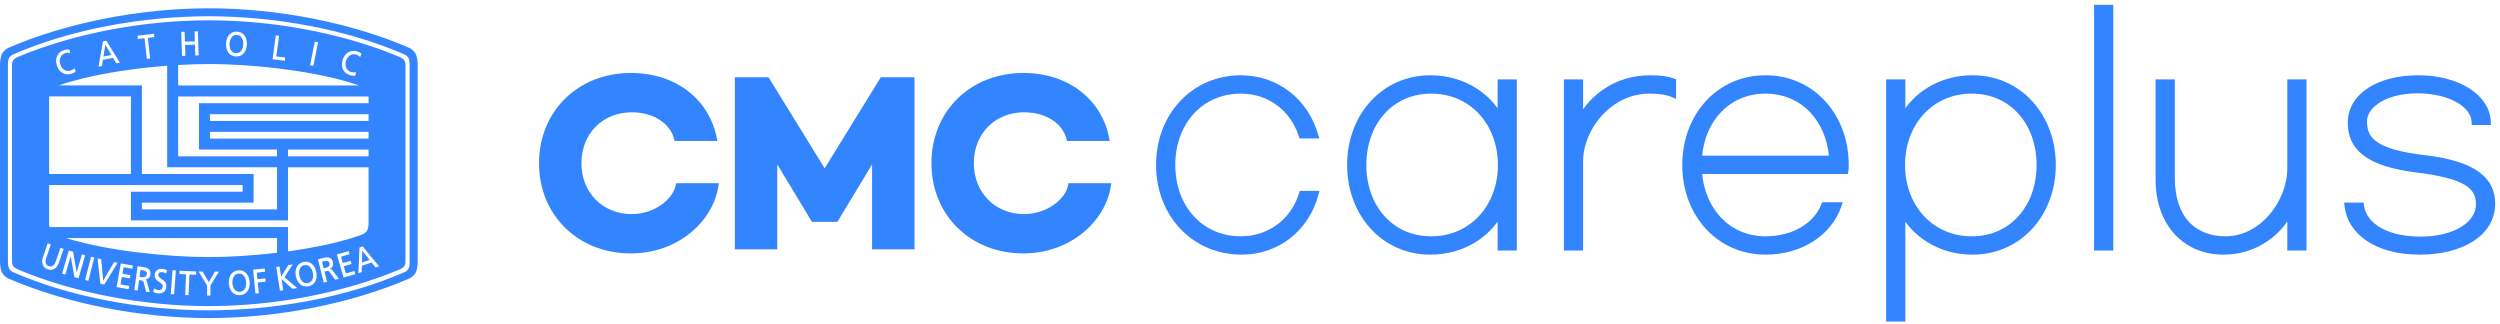 <svg width="301" height="39" viewBox="0 0 301 39" fill="none" xmlns="http://www.w3.org/2000/svg">
<path d="M48.144 6.866C41.152 3.931 32.765 2.446 25.134 2.446C17.503 2.446 9.113 3.931 2.124 6.866C1.669 7.094 1.449 7.292 1.449 7.809V31.487C1.449 32.004 1.669 32.202 2.124 32.43C9.117 35.365 17.503 36.854 25.134 36.854C32.765 36.854 41.152 35.365 48.144 32.43C48.599 32.202 48.819 32.004 48.819 31.487V7.809C48.819 7.292 48.599 7.09 48.144 6.866ZM41.243 7.244C41.478 6.4 42.186 5.964 42.968 6.18C43.184 6.239 43.357 6.331 43.5 6.459L43.511 6.466L43.36 6.881L43.338 6.855C43.214 6.712 43.059 6.617 42.88 6.566C42.63 6.496 42.388 6.522 42.175 6.643C41.93 6.782 41.742 7.039 41.651 7.365C41.559 7.688 41.588 8.004 41.731 8.253C41.849 8.462 42.043 8.613 42.274 8.675C42.436 8.719 42.689 8.741 42.839 8.69L42.869 8.679L42.773 9.112H42.762C42.597 9.141 42.403 9.123 42.164 9.057C41.357 8.833 40.998 8.117 41.243 7.237V7.244ZM37.898 5.032V5.014L38.297 5.094L37.729 7.93L37.329 7.853L37.898 5.032ZM33.194 4.28V4.262L33.598 4.313C33.598 4.313 33.275 6.753 33.271 6.789C33.308 6.793 34.339 6.929 34.339 6.929L34.288 7.321L32.82 7.127L33.198 4.276L33.194 4.28ZM27.211 5.241C27.236 4.757 27.405 4.353 27.688 4.096C27.915 3.891 28.212 3.792 28.546 3.807C29.295 3.847 29.768 4.471 29.724 5.366C29.698 5.854 29.533 6.261 29.254 6.511C29.027 6.716 28.73 6.815 28.392 6.797C28.055 6.778 27.768 6.65 27.563 6.422C27.314 6.144 27.189 5.725 27.214 5.237L27.211 5.241ZM22.225 3.825C22.225 3.825 22.262 4.984 22.265 5.021C22.302 5.021 23.421 4.981 23.458 4.981C23.458 4.944 23.417 3.785 23.417 3.785L23.806 3.77H23.825L23.92 6.661L23.513 6.676C23.513 6.676 23.472 5.41 23.472 5.373C23.436 5.373 22.317 5.414 22.28 5.414C22.28 5.45 22.324 6.716 22.324 6.716L21.917 6.731L21.821 3.836L22.229 3.821L22.225 3.825ZM21.451 7.828C22.75 7.751 23.997 7.71 25.145 7.71C30.63 7.71 38.43 8.591 43.243 10.293H21.451V7.824V7.828ZM21.451 11.617H44.369C44.369 11.672 44.377 11.724 44.377 11.771V12.425H23.96V18.008H33.356V18.819H21.451V11.617ZM25.277 16.688V15.877H44.377V16.688H25.277ZM44.377 18.008V18.819H34.676V18.008H44.377ZM25.277 14.56V13.749H44.377V14.56H25.277ZM33.356 20.14V25.21H17.085V24.399H30.535V20.947H17.085V10.282H7.077C10.547 9.06 15.555 8.264 20.13 7.912V20.136H33.356V20.14ZM18.531 4.078H18.549L18.593 4.471C18.593 4.471 17.834 4.555 17.8 4.562C17.804 4.599 18.079 7.042 18.079 7.042L17.676 7.086C17.676 7.086 17.401 4.639 17.397 4.603C17.36 4.603 16.601 4.694 16.601 4.694L16.557 4.298L18.531 4.074V4.078ZM12.404 4.977L12.796 4.904H12.807L14.433 7.538L14 7.622C14 7.622 13.618 6.987 13.607 6.965C13.582 6.969 12.418 7.193 12.393 7.197C12.389 7.222 12.272 7.952 12.272 7.952L11.854 8.033L12.4 4.981L12.404 4.977ZM6.93 6.643C7.103 6.334 7.389 6.118 7.752 6.015C7.968 5.953 8.163 5.942 8.35 5.975H8.365L8.453 6.411L8.423 6.4C8.244 6.342 8.06 6.342 7.88 6.389C7.635 6.459 7.44 6.61 7.319 6.819C7.18 7.068 7.154 7.384 7.246 7.71C7.418 8.323 7.928 8.66 8.46 8.51C8.621 8.466 8.849 8.352 8.952 8.231L8.974 8.205L9.117 8.624L9.106 8.631C8.981 8.737 8.798 8.825 8.563 8.892C8.192 8.998 7.836 8.965 7.539 8.792C7.205 8.605 6.96 8.264 6.831 7.809C6.71 7.384 6.747 6.965 6.934 6.635L6.93 6.643ZM5.914 11.771C5.914 11.72 5.914 11.665 5.921 11.603H15.761V20.947H5.91V11.768L5.914 11.771ZM5.914 22.271H29.21V23.082H15.764V26.534H34.676V20.143H44.377V26.894C44.369 27.165 44.336 27.584 44.149 27.826C43.995 28.031 43.779 28.156 43.639 28.222C41.236 29.124 38.008 29.807 34.676 30.265V27.341H5.954C5.925 27.18 5.918 27.018 5.914 26.89V22.268V22.271ZM33.356 28.662V30.434C30.472 30.779 27.581 30.951 25.145 30.951C19.987 30.951 12.8 30.17 7.946 28.662H33.356ZM5.745 32.415C5.47 32.32 5.279 32.162 5.173 31.942C5.041 31.67 5.044 31.318 5.188 30.9L5.731 29.319L5.738 29.3L6.123 29.433L5.591 30.984C5.47 31.333 5.455 31.59 5.547 31.773C5.609 31.898 5.716 31.986 5.877 32.041C6.035 32.096 6.178 32.092 6.299 32.034C6.483 31.946 6.629 31.733 6.747 31.384L7.279 29.832L7.66 29.965L7.11 31.568C6.849 32.331 6.362 32.632 5.742 32.419L5.745 32.415ZM8.963 33.369C8.963 33.369 8.53 30.951 8.508 30.838C8.475 30.955 7.866 33.053 7.866 33.053L7.477 32.94L8.28 30.177L8.288 30.159L8.798 30.309C8.798 30.309 9.216 32.665 9.238 32.782C9.271 32.665 9.869 30.617 9.869 30.617L10.258 30.731L9.451 33.512L8.97 33.373L8.963 33.369ZM10.643 33.813L10.25 33.714L10.955 30.926V30.907L11.351 31.006L10.639 33.813H10.643ZM12.085 34.154L11.747 31.142V31.116L12.187 31.212C12.187 31.212 12.415 33.703 12.426 33.791C12.47 33.714 13.739 31.553 13.739 31.553L14.158 31.645L12.565 34.261L12.088 34.158L12.085 34.154ZM15.933 32.356C15.933 32.356 14.913 32.177 14.877 32.173C14.869 32.206 14.745 32.925 14.737 32.958C14.774 32.965 15.698 33.127 15.698 33.127L15.629 33.52C15.629 33.52 14.7 33.354 14.668 33.351C14.66 33.387 14.517 34.209 14.51 34.242C14.546 34.249 15.566 34.429 15.566 34.429L15.497 34.822L14.04 34.565L14.539 31.733V31.715L15.995 31.971L15.926 32.364L15.933 32.356ZM18.109 33.065C18.065 33.387 17.826 33.615 17.511 33.644C17.602 33.707 17.65 33.784 17.701 33.956L18.039 35.178L17.584 35.115L17.324 34.07C17.25 33.791 17.144 33.776 16.949 33.751C16.949 33.751 16.781 33.729 16.748 33.725C16.744 33.762 16.575 34.983 16.575 34.983L16.172 34.928L16.561 32.078V32.059L17.206 32.147C17.5 32.188 17.819 32.257 17.991 32.485C18.076 32.595 18.116 32.734 18.116 32.903C18.116 32.955 18.112 33.01 18.105 33.068L18.109 33.065ZM19.444 33.582C19.741 33.78 20.079 34.007 20.024 34.55C19.969 35.101 19.591 35.38 18.985 35.321C18.798 35.303 18.626 35.225 18.465 35.148L18.454 35.141L18.538 34.727L18.56 34.737C18.626 34.778 18.861 34.906 19.07 34.928C19.176 34.939 19.334 34.917 19.448 34.822C19.536 34.752 19.584 34.653 19.598 34.532C19.628 34.249 19.418 34.114 19.176 33.956C18.898 33.773 18.582 33.567 18.63 33.076C18.677 32.595 19.037 32.316 19.547 32.367C19.73 32.386 19.928 32.444 20.09 32.525L20.105 32.533L20.005 32.94L19.983 32.929C19.807 32.83 19.708 32.782 19.521 32.764C19.437 32.756 19.283 32.753 19.173 32.844C19.107 32.9 19.066 32.98 19.059 33.083C19.037 33.307 19.224 33.435 19.444 33.582ZM20.963 35.446L20.559 35.416L20.768 32.547V32.529L21.176 32.558L20.963 35.446ZM23.612 33.083C23.612 33.083 22.849 33.05 22.812 33.046C22.812 33.083 22.698 35.541 22.698 35.541L22.295 35.523C22.295 35.523 22.405 33.065 22.405 33.028C22.368 33.028 21.605 32.991 21.605 32.991L21.623 32.613V32.595L23.626 32.683L23.608 33.079L23.612 33.083ZM26.341 32.727C26.341 32.727 25.34 34.382 25.34 34.378V35.592H24.933C24.933 35.592 24.933 34.393 24.933 34.382C24.925 34.374 23.931 32.723 23.931 32.723L23.913 32.694H24.386C24.386 32.694 25.109 33.908 25.138 33.96C25.167 33.908 25.879 32.698 25.879 32.698H26.352L26.338 32.727H26.341ZM29.72 35.152C29.518 35.38 29.232 35.512 28.895 35.534C28.132 35.581 27.607 35.024 27.552 34.114C27.501 33.219 27.966 32.588 28.719 32.544C29.467 32.5 30.01 33.068 30.061 33.963C30.091 34.451 29.97 34.873 29.72 35.152ZM31.166 35.306L30.762 35.346L30.472 32.467L31.852 32.327H31.87L31.91 32.72C31.91 32.72 30.953 32.815 30.916 32.822C30.92 32.855 30.993 33.582 30.997 33.615C31.034 33.611 31.947 33.52 31.947 33.52L31.987 33.912C31.987 33.912 31.074 34.004 31.037 34.007C31.041 34.044 31.169 35.303 31.169 35.303L31.166 35.306ZM35.752 34.693C35.752 34.693 35.219 34.778 35.205 34.77C35.205 34.77 33.968 33.663 33.895 33.596C33.91 33.692 34.104 34.947 34.104 34.947L33.704 35.009L33.26 32.147L33.66 32.085C33.66 32.085 33.833 33.204 33.847 33.296C33.976 33.094 34.713 31.927 34.724 31.916L35.209 31.843L35.249 31.835C35.249 31.835 34.266 33.351 34.247 33.376C34.269 33.398 35.788 34.682 35.788 34.682H35.748L35.752 34.693ZM37.146 34.47C36.397 34.62 35.799 34.139 35.619 33.248C35.443 32.371 35.821 31.681 36.559 31.535C37.296 31.388 37.909 31.88 38.085 32.756C38.264 33.648 37.894 34.319 37.146 34.47ZM40.359 33.685L39.732 32.808C39.563 32.577 39.457 32.602 39.266 32.65C39.266 32.65 39.101 32.69 39.068 32.698C39.079 32.734 39.376 33.93 39.376 33.93L38.98 34.029L38.283 31.219L38.914 31.061C39.2 30.992 39.527 30.937 39.769 31.084C39.926 31.179 40.029 31.34 40.092 31.582C40.106 31.641 40.114 31.703 40.114 31.759C40.114 32.004 39.978 32.224 39.754 32.342C39.86 32.367 39.934 32.419 40.044 32.558L40.807 33.567L40.359 33.677V33.685ZM41.365 33.417L40.557 30.636L41.959 30.229H41.977L42.087 30.607C42.087 30.607 41.093 30.896 41.056 30.907C41.067 30.94 41.269 31.641 41.28 31.674C41.313 31.663 42.219 31.403 42.219 31.403L42.329 31.784C42.329 31.784 41.427 32.045 41.39 32.056C41.401 32.089 41.632 32.892 41.643 32.925C41.676 32.914 42.674 32.628 42.674 32.628L42.784 33.01L41.365 33.42V33.417ZM45.22 32.202C45.22 32.202 44.758 31.623 44.743 31.604C44.721 31.612 43.599 31.99 43.573 31.997C43.573 32.023 43.555 32.764 43.555 32.764L43.151 32.9L43.283 29.799L43.661 29.671H43.672L45.639 32.059L45.22 32.199V32.202ZM28.41 6.4C28.619 6.411 28.803 6.349 28.946 6.221C29.148 6.037 29.273 5.718 29.291 5.348C29.309 4.977 29.214 4.647 29.027 4.441C28.895 4.295 28.722 4.218 28.52 4.207C28.319 4.196 28.139 4.254 27.992 4.386C27.783 4.573 27.655 4.889 27.636 5.263C27.611 5.769 27.798 6.371 28.407 6.404L28.41 6.4ZM43.581 31.604C43.628 31.59 44.454 31.311 44.501 31.293C44.472 31.256 43.672 30.251 43.614 30.174C43.614 30.269 43.584 31.553 43.584 31.604H43.581ZM49.986 6.382C49.759 6.037 49.439 5.843 49.26 5.751C42.172 2.699 33.352 1 25.142 1C16.931 1 8.111 2.699 1.024 5.751C0.844 5.843 0.521 6.041 0.297 6.382C0.051 6.753 0.007 7.391 0 7.802V31.494C0.007 31.905 0.051 32.54 0.297 32.914C0.503 33.226 0.785 33.417 0.972 33.52C8.075 36.59 16.913 38.296 25.145 38.296C33.378 38.296 42.212 36.59 49.315 33.52C49.498 33.417 49.784 33.226 49.99 32.914C50.236 32.54 50.279 31.905 50.287 31.494V7.802C50.279 7.391 50.236 6.753 49.99 6.382H49.986ZM49.322 31.505C49.322 32.008 49.263 32.14 49.19 32.316C49.08 32.573 48.775 32.734 48.775 32.734C41.761 35.827 33 37.364 25.138 37.364C17.276 37.364 8.515 35.823 1.5 32.734C1.5 32.734 1.196 32.573 1.086 32.316C1.013 32.14 0.954 32.008 0.954 31.505V7.817C0.954 7.314 1.013 7.182 1.086 7.006C1.196 6.749 1.5 6.591 1.5 6.591C8.515 3.498 17.276 1.958 25.138 1.958C33 1.958 41.757 3.498 48.775 6.591C48.775 6.591 49.08 6.749 49.19 7.006C49.267 7.182 49.322 7.314 49.322 7.817V31.505ZM29.273 33.116C29.126 32.984 28.946 32.929 28.741 32.94C28.539 32.951 28.366 33.032 28.238 33.178C28.055 33.387 27.959 33.718 27.981 34.088C28.003 34.462 28.132 34.778 28.337 34.958C28.484 35.086 28.663 35.145 28.876 35.134C29.085 35.119 29.258 35.042 29.39 34.895C29.57 34.694 29.661 34.363 29.639 33.989C29.617 33.618 29.485 33.299 29.276 33.116H29.273ZM17.243 32.547C17.243 32.547 16.946 32.507 16.913 32.503C16.909 32.54 16.806 33.292 16.799 33.329C16.832 33.329 17.093 33.369 17.093 33.369C17.276 33.395 17.43 33.365 17.536 33.285C17.617 33.222 17.669 33.134 17.683 33.017C17.683 32.995 17.687 32.973 17.687 32.951C17.687 32.734 17.529 32.588 17.243 32.551V32.547ZM37.186 32.026C37.021 31.92 36.837 31.883 36.636 31.927C36.434 31.964 36.28 32.067 36.17 32.232C36.016 32.463 35.968 32.804 36.041 33.167C36.14 33.663 36.471 34.202 37.072 34.081C37.278 34.037 37.439 33.934 37.545 33.773C37.696 33.545 37.74 33.208 37.666 32.841C37.593 32.478 37.421 32.18 37.186 32.026ZM39.097 31.425C39.097 31.425 38.804 31.498 38.771 31.505C38.778 31.538 38.962 32.279 38.973 32.312C39.02 32.301 39.259 32.243 39.259 32.243C39.538 32.173 39.692 32.015 39.692 31.81C39.692 31.773 39.688 31.736 39.677 31.7C39.615 31.45 39.402 31.351 39.097 31.428V31.425ZM12.683 5.392C12.668 5.487 12.466 6.753 12.459 6.8C12.507 6.789 13.365 6.628 13.413 6.617C13.387 6.573 12.73 5.472 12.683 5.388V5.392Z" fill="#3284FF"/>
<path d="M123.205 8.939C128.798 8.939 132.565 12.316 133.394 16.635L133.429 16.818H128.583L128.555 16.701C128.107 14.865 126.139 13.366 123.304 13.366C119.74 13.366 117.096 15.984 117.096 19.648C117.096 23.288 119.74 25.93 123.304 25.93C124.713 25.93 125.995 25.466 126.966 24.781C127.94 24.093 128.587 23.193 128.75 22.332L128.773 22.207H133.618L133.592 22.383C132.963 26.51 128.847 30.357 123.205 30.357C116.933 30.357 112.299 25.827 112.299 19.648C112.299 13.469 116.933 8.939 123.205 8.939Z" fill="#3284FF" stroke="#3284FF" stroke-width="0.308"/>
<path d="M92.447 9.458L92.492 9.531L99.29 20.562L106.089 9.531L106.134 9.458H109.95V29.864H105.153V19.24L100.778 26.485L100.733 26.56H97.848L97.802 26.485L93.428 19.24V29.864H88.631V9.458H92.447Z" fill="#3284FF" stroke="#3284FF" stroke-width="0.308"/>
<path d="M75.959 8.939C81.552 8.939 85.319 12.316 86.147 16.635L86.183 16.818H81.337L81.309 16.701C80.861 14.865 78.893 13.366 76.058 13.366C72.494 13.366 69.85 15.984 69.85 19.648C69.85 23.288 72.494 25.93 76.058 25.93C77.467 25.93 78.749 25.466 79.72 24.781C80.694 24.093 81.341 23.193 81.504 22.332L81.527 22.207H86.372L86.346 22.383C85.717 26.51 81.601 30.357 75.959 30.357C69.687 30.357 65.053 25.827 65.053 19.648C65.053 13.469 69.687 8.939 75.959 8.939Z" fill="#3284FF" stroke="#3284FF" stroke-width="0.308"/>
<path d="M291.175 9.271C293.59 9.271 295.678 9.852 297.184 10.809C298.688 11.765 299.625 13.109 299.682 14.627L299.689 14.843H297.793L297.783 14.645C297.735 13.668 297.036 12.768 295.833 12.102C294.634 11.438 292.967 11.028 291.069 11.028C289.226 11.028 287.639 11.438 286.521 12.099C285.403 12.761 284.778 13.657 284.778 14.635C284.778 15.164 284.851 15.64 285.043 16.07C285.234 16.497 285.548 16.89 286.051 17.246C287.065 17.965 288.84 18.526 291.87 18.878C294.92 19.233 297.001 19.9 298.324 20.854C299.662 21.817 300.212 23.065 300.212 24.523C300.212 26.409 299.208 27.9 297.603 28.91C296.002 29.917 293.797 30.452 291.352 30.452C285.856 30.452 282.827 27.836 282.493 24.828L282.467 24.598H284.403L284.424 24.782C284.619 26.504 286.566 28.694 291.457 28.695C293.443 28.695 295.169 28.259 296.392 27.524C297.612 26.789 298.312 25.771 298.312 24.594C298.312 24.054 298.216 23.589 297.992 23.182C297.769 22.775 297.411 22.41 296.864 22.083C295.899 21.506 294.367 21.057 292.026 20.706L290.973 20.562C287.976 20.189 285.954 19.513 284.679 18.539C283.389 17.554 282.88 16.279 282.88 14.775C282.88 13.085 283.776 11.7 285.258 10.747C286.735 9.797 288.799 9.271 291.175 9.271Z" fill="#3284FF" stroke="#3284FF" stroke-width="0.415"/>
<path d="M261.641 9.764V21.414C261.641 23.799 262.267 25.606 263.361 26.815C264.453 28.021 266.035 28.658 268.001 28.658C270.117 28.658 272.015 27.582 273.389 25.988C274.763 24.394 275.598 22.296 275.598 20.284V9.764H277.497V29.956H275.598V25.918C275.183 26.7 274.498 27.585 273.559 28.363C272.162 29.52 270.192 30.45 267.684 30.45C265.369 30.45 263.378 29.581 261.968 28.039C260.559 26.498 259.741 24.3 259.741 21.661V9.764H261.641Z" fill="#3284FF" stroke="#3284FF" stroke-width="0.415"/>
<path d="M254.234 0.792V29.954H252.335V0.792H254.234Z" fill="#3284FF" stroke="#3284FF" stroke-width="0.415"/>
<path d="M237.498 9.271C243.174 9.271 247.312 13.902 247.312 19.861C247.311 25.821 243.174 30.452 237.498 30.452C233.304 30.452 230.393 28.103 229.195 25.969V38.504H227.296V9.766H229.195V13.752C230.394 11.618 233.305 9.271 237.498 9.271ZM237.393 11.064C232.578 11.064 229.159 14.875 229.159 19.861C229.159 24.848 232.578 28.659 237.393 28.659C242.2 28.659 245.413 24.855 245.413 19.861C245.413 14.868 242.2 11.064 237.393 11.064Z" fill="#3284FF" stroke="#3284FF" stroke-width="0.415"/>
<path d="M212.566 9.271C218.242 9.271 222.38 13.866 222.38 19.861C222.38 20.064 222.381 20.372 222.341 20.573L222.308 20.74H204.704C205.066 25.308 208.176 28.659 212.566 28.659C216.034 28.659 218.626 26.927 219.471 24.696L219.521 24.563H221.582L221.485 24.839C220.357 28.079 216.948 30.452 212.566 30.452C206.891 30.452 202.753 25.857 202.753 19.861C202.753 13.866 206.891 9.271 212.566 9.271ZM212.566 11.064C208.175 11.064 205.065 14.382 204.704 18.947H220.429C220.067 14.382 216.958 11.064 212.566 11.064Z" fill="#3284FF" stroke="#3284FF" stroke-width="0.415"/>
<path d="M201.593 11.593L201.305 11.471C200.67 11.204 199.784 11.064 198.596 11.064C193.923 11.064 190.398 15.404 190.398 19.438V29.957H188.499V9.766H190.398V13.898C191.5 11.899 194.304 9.271 198.666 9.271C199.987 9.271 200.824 9.414 201.454 9.636L201.593 9.685V11.593Z" fill="#3284FF" stroke="#3284FF" stroke-width="0.415"/>
<path d="M172.215 9.271C176.409 9.271 179.32 11.62 180.519 13.754V9.766H182.417V29.957H180.519V25.967C179.321 28.101 176.41 30.452 172.215 30.452C166.539 30.452 162.401 25.821 162.401 19.861C162.401 13.902 166.539 9.271 172.215 9.271ZM172.321 11.064C167.514 11.064 164.301 14.867 164.301 19.861C164.301 24.855 167.514 28.659 172.321 28.659C177.135 28.659 180.554 24.848 180.554 19.861C180.554 14.875 177.135 11.064 172.321 11.064Z" fill="#3284FF" stroke="#3284FF" stroke-width="0.415"/>
<path d="M149.388 9.271C153.758 9.271 157.297 12.091 158.487 16.201L158.563 16.467H156.618L156.571 16.324C155.538 13.19 152.859 11.064 149.388 11.064C144.612 11.064 141.297 14.836 141.297 19.861C141.297 24.887 144.612 28.659 149.388 28.659C152.895 28.659 155.642 26.462 156.605 23.332L156.65 23.186H158.594L158.523 23.447C157.405 27.595 153.865 30.452 149.494 30.452C143.683 30.452 139.397 25.863 139.397 19.861C139.397 13.862 143.646 9.271 149.388 9.271Z" fill="#3284FF" stroke="#3284FF" stroke-width="0.415"/>
</svg>
